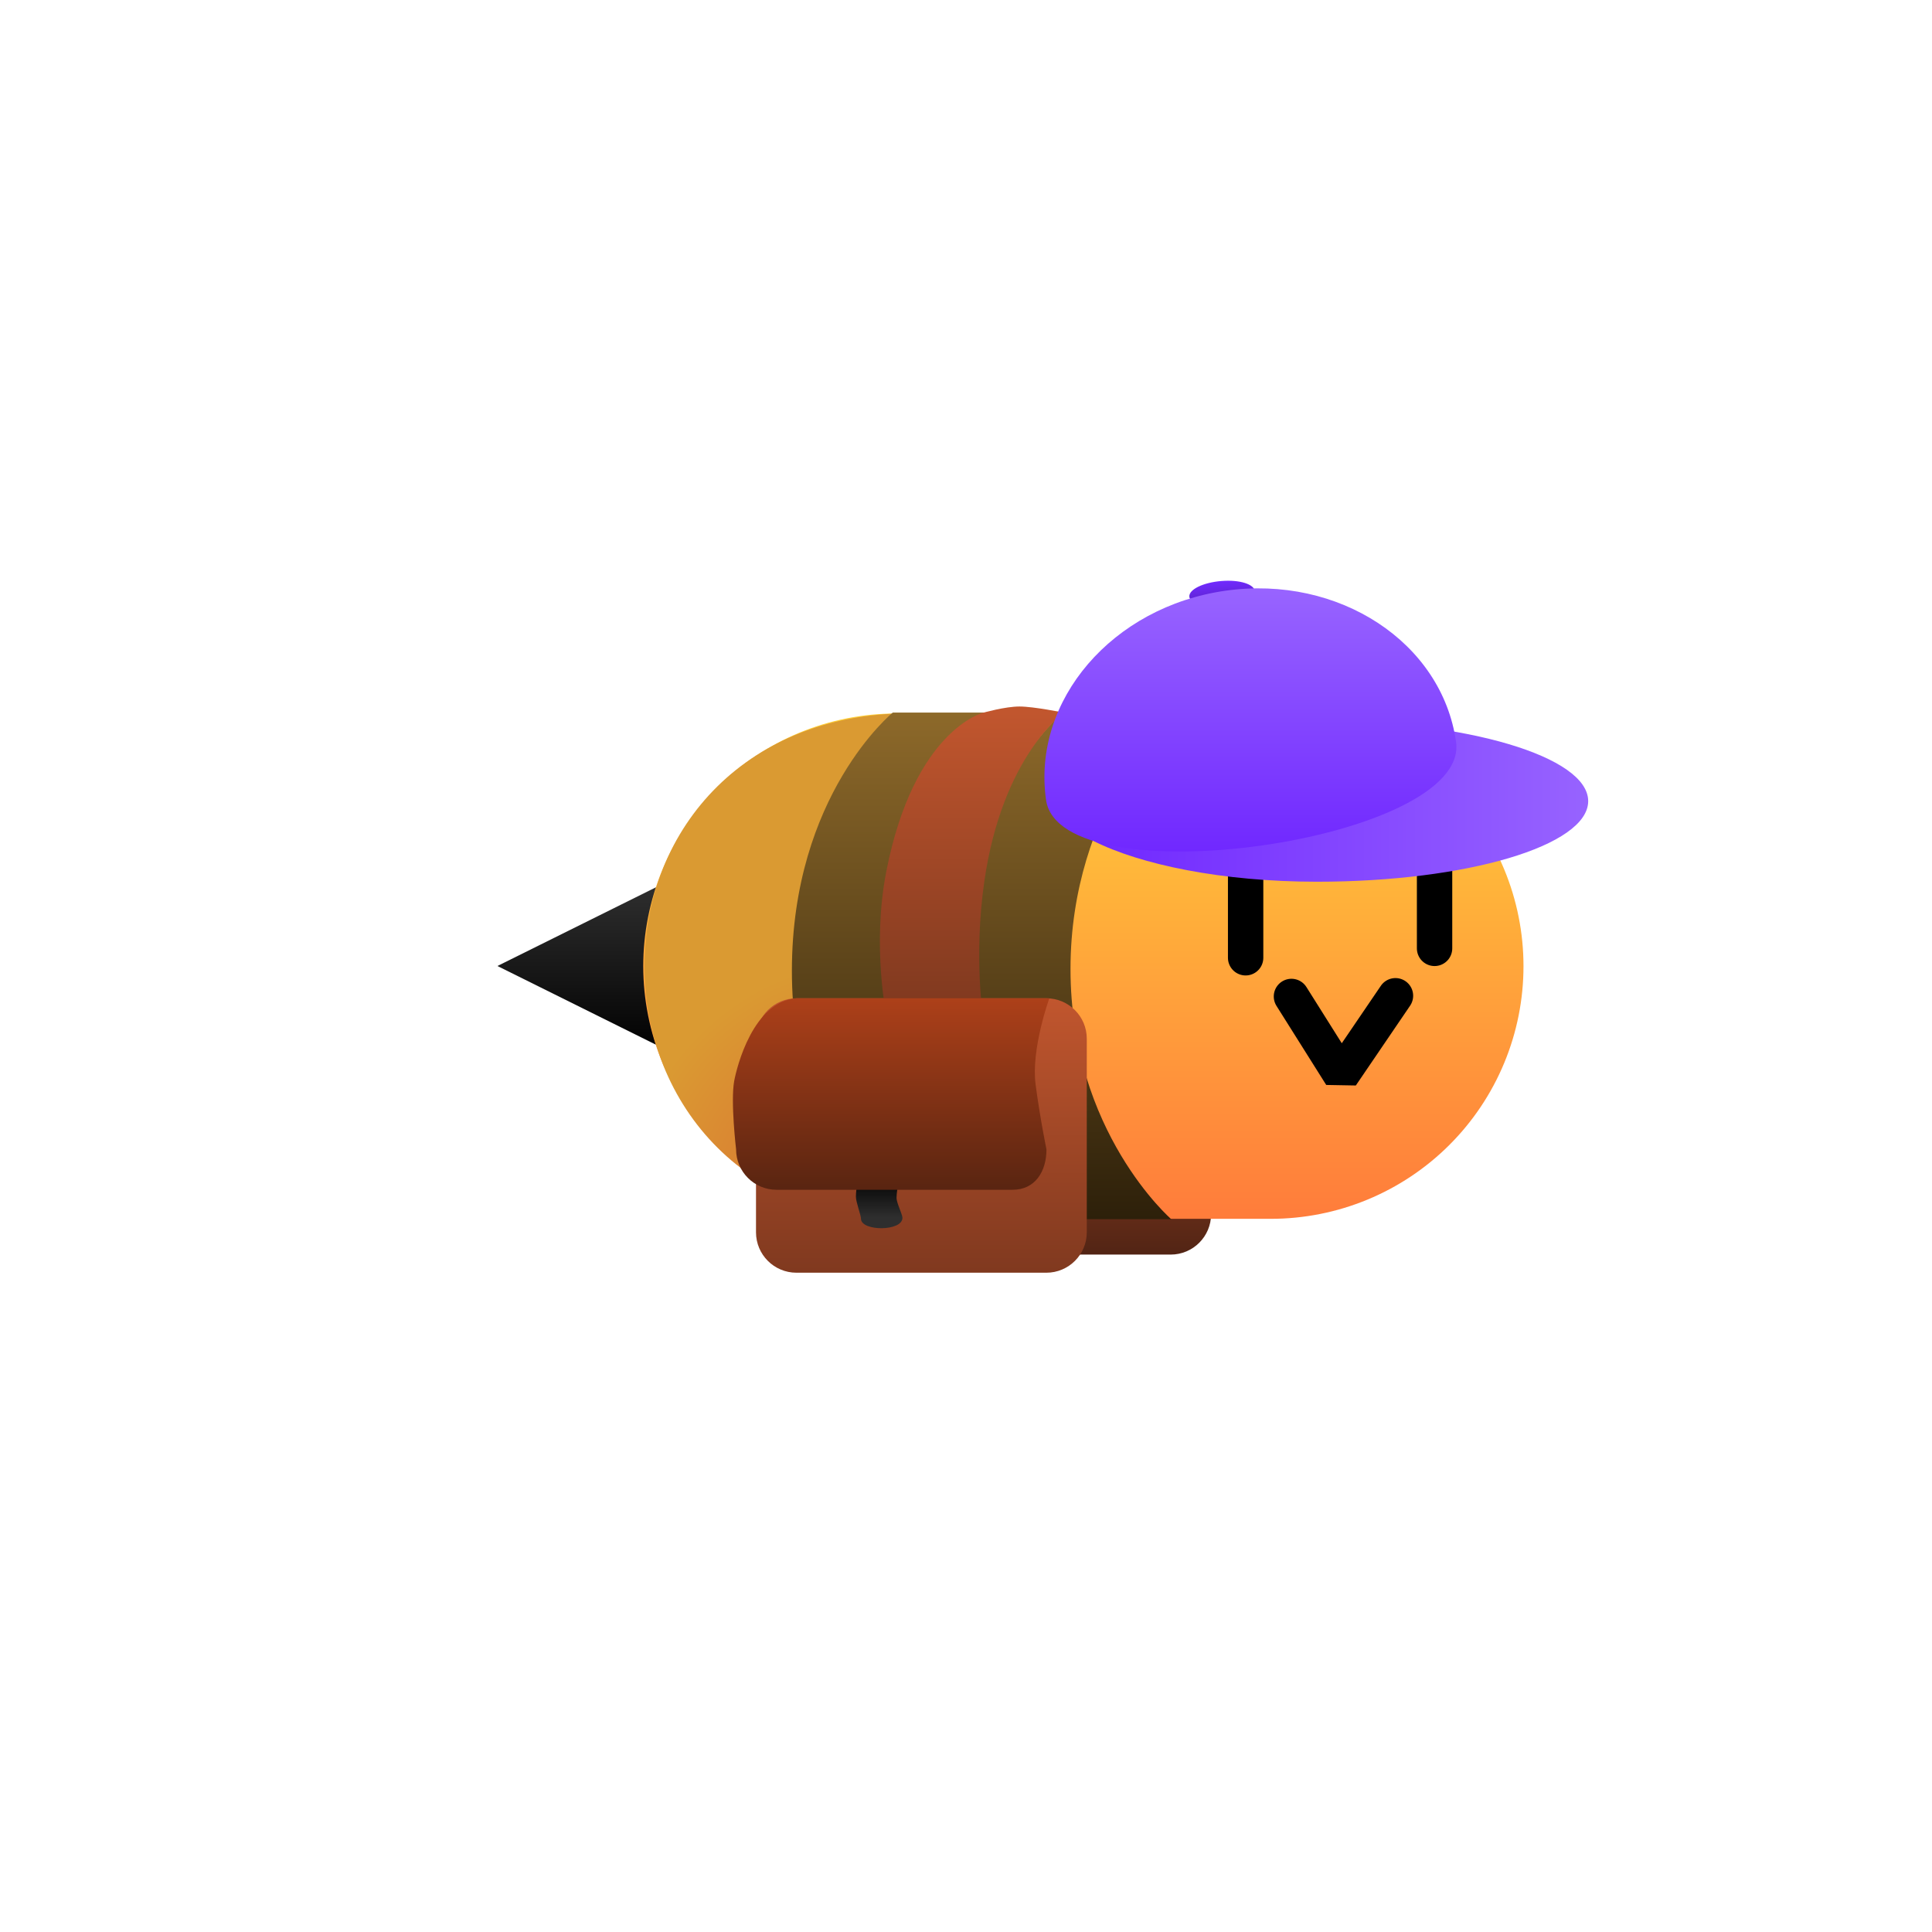 <svg version="1.1" xmlns="http://www.w3.org/2000/svg" xmlns:xlink="http://www.w3.org/1999/xlink" width="191.176" height="191.176" viewBox="0,0,191.176,191.176"><defs><linearGradient x1="205.239" y1="236.907" x2="205.376" y2="238.606" gradientUnits="userSpaceOnUse" id="color-1"><stop offset="0" stop-color="#722bff"/><stop offset="1" stop-color="#5f24d4"/></linearGradient><linearGradient x1="187.887" y1="276.402" x2="187.887" y2="303.556" gradientUnits="userSpaceOnUse" id="color-2"><stop offset="0" stop-color="#c1562e"/><stop offset="1" stop-color="#522414"/></linearGradient><linearGradient x1="142.577" y1="266.12" x2="142.577" y2="283.88" gradientUnits="userSpaceOnUse" id="color-3"><stop offset="0" stop-color="#313131"/><stop offset="1" stop-color="#000000"/></linearGradient><linearGradient x1="191.614" y1="250.017" x2="191.614" y2="300.017" gradientUnits="userSpaceOnUse" id="color-4"><stop offset="0" stop-color="#ffd03a"/><stop offset="1" stop-color="#ff7c3b"/></linearGradient><radialGradient cx="171.173" cy="299.408" r="25.04" gradientUnits="userSpaceOnUse" id="color-5"><stop offset="0" stop-color="#d96832"/><stop offset="1" stop-color="#da9a32"/></radialGradient><linearGradient x1="173.135" y1="249.924" x2="173.135" y2="300.061" gradientUnits="userSpaceOnUse" id="color-6"><stop offset="0" stop-color="#8d692a"/><stop offset="1" stop-color="#2d200a"/></linearGradient><linearGradient x1="189.957" y1="249.924" x2="189.957" y2="300.061" gradientUnits="userSpaceOnUse" id="color-7"><stop offset="0" stop-color="#8d692a"/><stop offset="1" stop-color="#2d200a"/></linearGradient><linearGradient x1="175.586" y1="278.196" x2="175.586" y2="305.35" gradientUnits="userSpaceOnUse" id="color-8"><stop offset="0" stop-color="#c1562e"/><stop offset="1" stop-color="#80391f"/></linearGradient><linearGradient x1="185.708" y1="249.935" x2="185.708" y2="278.924" gradientUnits="userSpaceOnUse" id="color-9"><stop offset="0" stop-color="#c1562e"/><stop offset="1" stop-color="#80391f"/></linearGradient><linearGradient x1="171.337" y1="295.781" x2="171.337" y2="299.877" gradientUnits="userSpaceOnUse" id="color-10"><stop offset="0" stop-color="#000000"/><stop offset="1" stop-color="#2e2e2e"/></linearGradient><linearGradient x1="173.797" y1="278.193" x2="173.797" y2="296.915" gradientUnits="userSpaceOnUse" id="color-11"><stop offset="0" stop-color="#ad4019"/><stop offset="1" stop-color="#5a2511"/></linearGradient><linearGradient x1="192.145" y1="258.686" x2="241.567" y2="258.686" gradientUnits="userSpaceOnUse" id="color-12"><stop offset="0" stop-color="#7028ff"/><stop offset="1" stop-color="#9763ff"/></linearGradient><linearGradient x1="208.144" y1="237.631" x2="208.144" y2="263.671" gradientUnits="userSpaceOnUse" id="color-13"><stop offset="0" stop-color="#9864ff"/><stop offset="1" stop-color="#7028ff"/></linearGradient></defs><g transform="translate(-84.412,-179.412)"><g data-paper-data="{&quot;isPaintingLayer&quot;:true}" fill-rule="nonzero" stroke-miterlimit="10" stroke-dasharray="" stroke-dashoffset="0" style="mix-blend-mode: normal"><path d="M208.587,237.932c0.057,0.71 -1.481,0.41 -3.292,0.556c-1.812,0.146 -3.139,0.678 -3.196,-0.033c-0.057,-0.71 1.365,-1.405 3.176,-1.551c1.812,-0.146 3.255,0.317 3.312,1.028z" fill="url(#color-1)" stroke="none" stroke-width="0" stroke-linecap="butt" stroke-linejoin="miter"/><path d="M175.521,303.556c-2.209,0 -4,-1.791 -4,-4v-19.154c0,-2.209 1.791,-4 4,-4h24.732c2.209,0 4,1.791 4,4v19.154c0,2.209 -1.791,4 -4,4z" fill="url(#color-2)" stroke="none" stroke-width="0" stroke-linecap="butt" stroke-linejoin="miter"/><path d="M84.412,370.588v-191.176h191.176v191.176z" fill="none" stroke="none" stroke-width="0" stroke-linecap="butt" stroke-linejoin="miter"/><path d="M151.52,283.88l-17.886,-8.88l17.886,-8.88z" data-paper-data="{&quot;index&quot;:null}" fill="url(#color-3)" stroke="none" stroke-width="NaN" stroke-linecap="butt" stroke-linejoin="miter"/><path d="M173.063,275.017h37.102" data-paper-data="{&quot;index&quot;:null}" fill="none" stroke="url(#color-4)" stroke-width="50" stroke-linecap="round" stroke-linejoin="miter"/><path d="M174.99,300.047c-16.482,0.692 -26.801,-11.203 -26.801,-25.023c0,-13.82 10.32,-25.319 26.801,-25.023c14.8,0.266 -10.254,11.895 -10.254,25.714c0,13.82 25.043,23.71 10.254,24.331z" data-paper-data="{&quot;index&quot;:null}" fill="url(#color-5)" stroke="#ffd03a" stroke-width="0" stroke-linecap="butt" stroke-linejoin="miter"/><path d="M222.497,277.944l-5.37,7.895l-4.923,-7.825" data-paper-data="{&quot;index&quot;:null}" fill="none" stroke="#000000" stroke-width="3.5" stroke-linecap="round" stroke-linejoin="bevel"/><path d="M226.366,265.447v7.808" data-paper-data="{&quot;index&quot;:null}" fill="none" stroke="#000000" stroke-width="3.5" stroke-linecap="round" stroke-linejoin="miter"/><path d="M207.67,266.02v8.166" data-paper-data="{&quot;index&quot;:null}" fill="none" stroke="#000000" stroke-width="3.5" stroke-linecap="round" stroke-linejoin="miter"/><path d="M172.752,300.061c0,0 -9.98,-7.375 -9.98,-24.582c0,-17.407 9.98,-25.555 9.98,-25.555h10.747c0,0 -9.98,9.235 -9.98,25.372c0,16.137 9.98,24.766 9.98,24.766z" data-paper-data="{&quot;index&quot;:null}" fill="url(#color-6)" stroke="none" stroke-width="0" stroke-linecap="butt" stroke-linejoin="miter"/><path d="M189.574,300.061c0,0 -9.814,-7.375 -9.814,-24.582c0,-17.407 9.814,-25.555 9.814,-25.555h10.747c0,0 -9.98,9.235 -9.98,25.372c0,16.137 9.98,24.766 9.98,24.766z" data-paper-data="{&quot;index&quot;:null}" fill="url(#color-7)" stroke="none" stroke-width="0" stroke-linecap="butt" stroke-linejoin="miter"/><path d="M163.22,305.35c-2.209,0 -4,-1.791 -4,-4v-19.154c0,-2.209 1.791,-4 4,-4h24.732c2.209,0 4,1.791 4,4v19.154c0,2.209 -1.791,4 -4,4z" fill="url(#color-8)" stroke="none" stroke-width="0" stroke-linecap="butt" stroke-linejoin="miter"/><path d="M172.152,280.095c0,0 -1.484,-7.051 -0.043,-14.429c2.747,-14.059 9.599,-15.731 9.599,-15.731c0,0 2.165,-0.613 3.584,-0.613c1.419,0 4.415,0.613 4.415,0.613c0,0 -6.109,4.226 -7.899,16.726c-1.063,7.423 -0.101,13.563 -0.101,13.563z" fill="url(#color-9)" stroke="none" stroke-width="0" stroke-linecap="butt" stroke-linejoin="miter"/><path d="M169.607,300.006c0,-0.358 -0.5,-1.639 -0.5,-2.173c0,-0.871 0.286,-2.053 0.286,-2.053h4.103c0,0 -0.369,1.288 -0.369,2.181c-0,0.465 0.575,1.614 0.583,1.942c0.036,1.38 -4.103,1.369 -4.103,0.102z" fill="url(#color-10)" stroke="none" stroke-width="0" stroke-linecap="butt" stroke-linejoin="miter"/><path d="M161.25,297.144c-2.209,0 -4,-1.791 -4,-4c0,0 -0.558,-4.735 -0.189,-6.756c0.247,-1.351 1.867,-7.923 6.192,-8.195h24.993c0,0 -1.827,5.035 -1.357,8.551c0.47,3.517 1.074,6.4 1.074,6.4c0,2.209 -1.14,4 -3.349,4z" fill="url(#color-11)" stroke="none" stroke-width="0" stroke-linecap="butt" stroke-linejoin="miter"/><g stroke="none" stroke-width="0" stroke-linecap="butt" stroke-linejoin="miter"><path d="M241.567,258.686c0,4.405 -12.013,7.975 -26.833,7.975c-9.389,0 -17.481,-1.689 -22.15,-4.048c-2.701,-1.364 7.331,-11.903 22.15,-11.903c14.819,0 26.833,3.571 26.833,7.975z" fill="url(#color-12)"/><path d="M228.492,252.829c1.39,9.847 -39.184,15.573 -40.573,5.726c-1.39,-9.847 6.566,-19.112 17.77,-20.693c11.204,-1.581 21.413,5.12 22.803,14.967z" fill="url(#color-13)"/></g></g></g></svg><!--rotationCenter:95.588235:95.588235-->